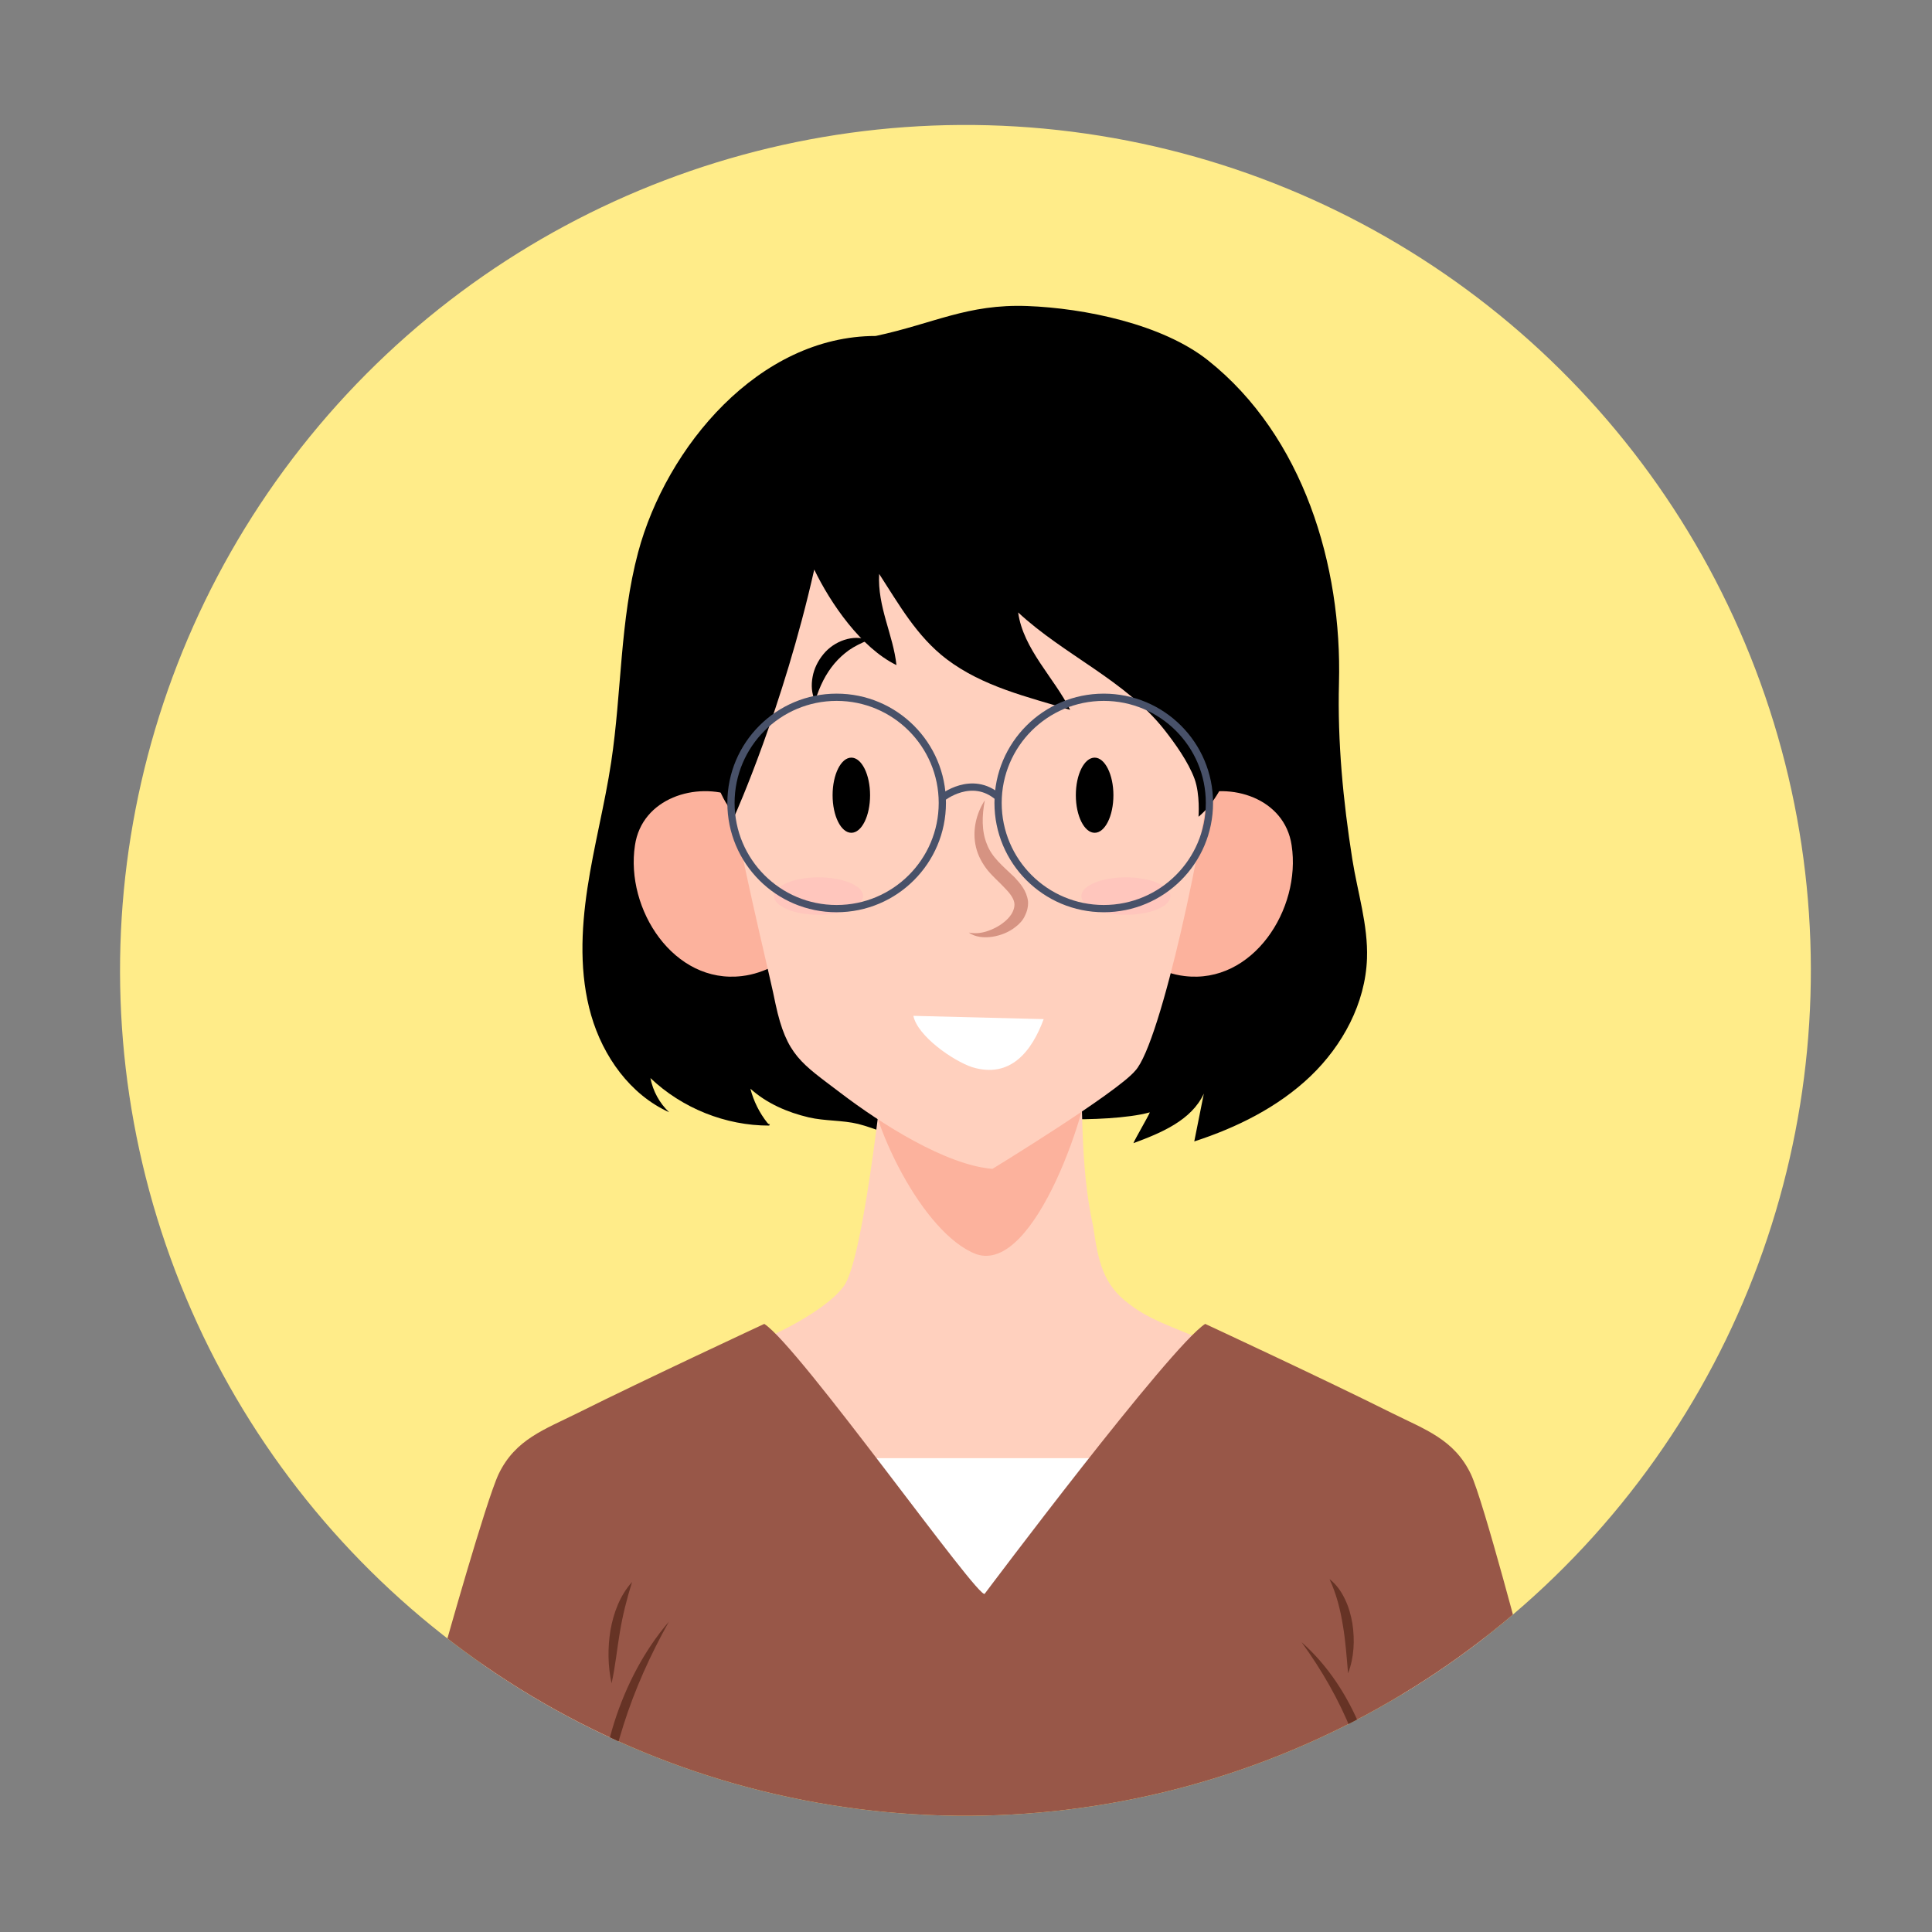 <?xml version="1.0" encoding="utf-8"?>
<!-- Generator: Adobe Illustrator 24.3.0, SVG Export Plug-In . SVG Version: 6.00 Build 0)  -->
<svg version="1.1" id="Calque_1" xmlns="http://www.w3.org/2000/svg" xmlns:xlink="http://www.w3.org/1999/xlink" x="0px" y="0px"
	 viewBox="0 0 200 200" style="enable-background:new 0 0 200 200;" xml:space="preserve">
<rect x="0" y="0" width="200" height="200" fill="#808080" stroke="none"/>
<style type="text/css">
	.st0{fill:#FFEC89;}
	.st1{clip-path:url(#SVGID_2_);}
	.st2{fill:#FFD0BE;}
	.st3{fill:#FCB29D;}
	.st4{fill:#FFFFFF;}
	.st5{fill:#985748;}
	.st6{opacity:0.2;fill:#FFA4BD;}
	.st7{fill:#D69382;}
	.st8{fill:#663325;}
	.st9{fill:none;stroke:#485169;stroke-width:0.75;stroke-miterlimit:10;}
</style>
<g>
	
		<ellipse transform="matrix(0.159 -0.987 0.987 0.159 -15.111 183.18)" class="st0" cx="100" cy="100.46" rx="87.54" ry="87.54"/>
	<g>
		<defs>
			
				<ellipse id="SVGID_1_" transform="matrix(0.159 -0.987 0.987 0.159 -15.111 183.18)" cx="100" cy="100.46" rx="87.54" ry="87.54"/>
		</defs>
		<clipPath id="SVGID_2_">
			<use xlink:href="#SVGID_1_"  style="overflow:visible;"/>
		</clipPath>
		<g class="st1">
			<g>
				<path d="M110.34,115.85c2.34,0.07,6.44-0.07,8.69-0.7c-0.18,0.46-1.52,2.73-1.7,3.19c2.87-1.06,6.01-2.36,7.29-5.13
					c-0.33,1.65-0.66,3.3-0.99,4.95c4.4-1.43,8.66-3.54,12.01-6.73c3.35-3.2,5.71-7.58,5.87-12.21c0.12-3.47-0.98-6.85-1.52-10.28
					c-0.95-6.02-1.54-12.14-1.38-18.23c0.33-12.16-3.69-25.57-13.56-33.41c-4.74-3.76-12.8-5.4-18.7-5.62
					c-6.21-0.23-9.7,1.82-15.7,3.1c-12.09,0-21.67,11.49-24.59,22.39c-1.89,7.06-1.7,14.5-2.79,21.72
					c-0.66,4.38-1.8,8.67-2.46,13.05c-0.66,4.38-0.84,8.92,0.39,13.17c1.23,4.25,4.03,8.2,8.07,10.03c-1-0.94-1.68-2.2-1.94-3.54
					c3.28,3.12,7.78,4.93,12.3,4.92c0.14-0.43,0.09,0.07-0.19-0.28c-0.83-1.04-1.43-2.26-1.76-3.54c1.68,1.52,3.83,2.45,6.04,2.97
					c1.68,0.39,3.48,0.28,5.12,0.68c2,0.5,3.48,1.43,5.66,1.33c-0.22-0.51-0.44-1.02-0.66-1.52c3.06,1.11,6.1,1.14,9.23,1.71
					C105.79,118.35,107.58,115.77,110.34,115.85z"/>
			</g>
			<g>
				<g>
					<path class="st2" d="M74.88,139.97c3.23-0.5,10.45-4.04,12.43-6.78c2.24-2.73,4.48-25.55,4.48-25.55
						c5.22,1,14.92,1.49,19.9-0.75c0.5,6.96,0,13.43,1.49,20.15c0.5,3.48,1,5.97,3.73,7.96c2.48,1.99,6.46,2.98,9.2,4.48
						c-3.48,5.47-6.46,11.69-11.19,15.92c-4.23,3.98-9.2,7.46-12.68,11.69L74.88,139.97z"/>
				</g>
				<g>
					<path class="st3" d="M89.73,110.55c0.19,5.57,5.76,17.17,11.33,19.28c6.14,2.11,11.91-15.74,11.91-19.96h-1.16L89.73,110.55z"
						/>
				</g>
			</g>
			<g>
				<g>
					<path class="st2" d="M49.9,170.15c4.9-0.86,13.53,12.67,19.29,12.38c0.86,6.05,0.58,19,0.58,19
						c-5.76,1.15-14.4,0.58-20.45,0.29C48.97,201.69,49.9,170.15,49.9,170.15z"/>
				</g>
				<g>
					<path class="st2" d="M153.99,169.57c-4.9-0.86-13.54,13.25-19.29,12.96c-0.87,6.05-0.58,19-0.58,19
						c5.76,1.15,14.4,0.58,20.45,0.29C154.92,201.69,153.99,169.57,153.99,169.57z"/>
				</g>
			</g>
			<rect x="82.53" y="150.95" class="st4" width="39.16" height="24.38"/>
			<g>
				<path class="st5" d="M157.88,171.88c0,0-4.32-16.56-5.62-19.29c-1.73-3.6-4.74-4.6-8.21-6.33c-6.91-3.46-19.29-9.21-19.29-9.21
					c-3.64,2.35-22.82,27.93-22.82,27.93c-0.5,0.86-19.18-25.58-22.82-27.93c0,0-12.38,5.76-19.29,9.21
					c-3.47,1.73-6.48,2.73-8.21,6.33c-1.3,2.74-5.62,18.14-5.62,18.14c0.37,0.37,7.21,9.25,17.24,11.31
					c-0.52,1.55-0.87,3.12-0.97,4.67c-0.43,5.62,1.58,14.54,6.48,18c0,0,16.48-0.32,27.93-0.31v0.02c0,0,2.08-0.01,5.25-0.01
					c3.18,0.01,5.26,0.01,5.26,0.01l0-0.02c11.45-0.01,27.87,0.18,27.93,0.31c4.89-3.46,7.85-12.38,7.42-18
					c-0.1-1.59-0.46-3.2-1.01-4.79C151.08,179.8,157.52,172.23,157.88,171.88z"/>
			</g>
			<g>
				<g>
					<g>
						<path class="st3" d="M76.1,82.47c-4.03-1.58-9.65,0.14-10.37,5.04c-1.01,6.62,4.03,14.4,11.09,13.53
							c2.45-0.29,4.18-1.58,6.34-2.59L76.1,82.47z"/>
					</g>
					<g>
						<path class="st3" d="M123.34,82.47c4.03-1.58,9.65,0.14,10.37,5.04c1.01,6.62-4.03,14.4-11.09,13.53
							c-2.45-0.29-4.18-1.58-6.34-2.59L123.34,82.47z"/>
					</g>
				</g>
				<g>
					<path class="st2" d="M102.74,121c-4.8-0.38-11.53-4.66-15.74-7.87c-4.03-3.07-5.57-3.84-6.72-9.21
						c-0.96-4.99-8.83-34.94-6.34-44.15c1.34-4.8,2.3-8.26,4.99-12.09c3.46-4.8,8.83-7.29,14.4-8.25c9.79-1.73,20.54,0.19,27.83,7.1
						c7.68,6.91,5.38,22.08,4.42,31.48c-0.77,8.06-5.38,29.95-8.06,32.83C115.61,113.13,102.74,121,102.74,121z"/>
				</g>
				<path class="st6" d="M89.35,92.76c0,1.07-2.06,1.94-4.61,1.94c-2.54,0-4.61-0.87-4.61-1.94c0-1.07,2.06-1.94,4.61-1.94
					C87.28,90.82,89.35,91.69,89.35,92.76z"/>
				<path class="st6" d="M121.16,92.76c0,1.07-2.06,1.94-4.61,1.94c-2.54,0-4.61-0.87-4.61-1.94c0-1.07,2.06-1.94,4.61-1.94
					C119.1,90.82,121.16,91.69,121.16,92.76z"/>
				<g>
					<g>
						<path d="M90.07,82.32c0,2.15-0.87,3.89-1.94,3.89c-1.07,0-1.94-1.74-1.94-3.89c0-2.15,0.87-3.89,1.94-3.89
							C89.2,78.43,90.07,80.18,90.07,82.32z"/>
						<path d="M115.26,82.32c0,2.15-0.87,3.89-1.94,3.89c-1.07,0-1.95-1.74-1.95-3.89c0-2.15,0.87-3.89,1.95-3.89
							C114.38,78.43,115.26,80.18,115.26,82.32z"/>
					</g>
					<g>
						<path class="st7" d="M101.95,82.84c-0.31,1.6-0.34,3.2,0.21,4.54c0.52,1.38,1.63,2.25,2.87,3.44
							c0.56,0.61,1.24,1.35,1.39,2.47c0.04,0.56-0.11,1.1-0.33,1.53c-0.21,0.46-0.57,0.83-0.93,1.11c-0.72,0.58-1.56,0.9-2.41,1.04
							c-0.84,0.13-1.78,0.06-2.46-0.43c0.81,0.16,1.57,0.01,2.27-0.28c0.7-0.28,1.34-0.7,1.81-1.2c0.23-0.26,0.41-0.51,0.52-0.8
							c0.12-0.31,0.15-0.56,0.11-0.81c-0.08-0.5-0.52-1.06-1.05-1.59c-0.52-0.56-1.14-1.08-1.7-1.76c-0.56-0.7-1-1.5-1.21-2.37
							C100.61,85.98,101.07,84.2,101.95,82.84z"/>
					</g>
					<g>
						<path class="st4" d="M94.55,105.16c0.44,2.1,4.09,4.64,6.08,5.31c3.98,1.22,6.19-1.66,7.41-4.97L94.55,105.16z"/>
					</g>
					<g>
						<g>
							<path d="M84.38,72.56c-0.37-0.76-0.42-1.65-0.26-2.49c0.15-0.85,0.55-1.66,1.11-2.34c1.1-1.36,3.08-2.1,4.67-1.47
								c-0.78,0.32-1.43,0.64-2.01,1.04c-0.57,0.41-1.07,0.87-1.51,1.39C85.49,69.75,84.87,70.98,84.38,72.56z"/>
						</g>
						<g>
							<path d="M111.57,64.82c0.89-0.36,1.95-0.35,2.9,0.03c0.97,0.36,1.78,1.07,2.35,1.9c0.57,0.83,0.93,1.78,1.07,2.74
								c0.15,0.96,0.09,1.95-0.25,2.85c-0.29-0.91-0.56-1.75-0.88-2.54c-0.34-0.79-0.71-1.53-1.17-2.19c-0.46-0.67-1-1.25-1.66-1.71
								C113.28,65.42,112.49,65.09,111.57,64.82z"/>
						</g>
					</g>
				</g>
			</g>
			<g>
				<g>
					<path class="st8" d="M62.28,190c-0.43-3.93,0.13-7.95,1.32-11.74c1.21-3.78,3.07-7.38,5.64-10.38
						c-1.92,3.44-3.52,6.98-4.69,10.68C63.36,182.26,62.64,186.07,62.28,190z"/>
				</g>
				<g>
					<path class="st8" d="M63.31,174.26c-0.39-1.8-0.41-3.65-0.12-5.48c0.32-1.81,0.99-3.63,2.24-5.01
						c-0.55,1.76-0.97,3.43-1.26,5.18C63.87,170.69,63.71,172.46,63.31,174.26z"/>
				</g>
				<g>
					<path class="st8" d="M142.49,189.46c-0.4-3.56-1.25-6.98-2.58-10.24c-1.31-3.26-3.07-6.32-5.17-9.22
						c2.7,2.38,4.73,5.5,6.1,8.84C142.18,182.21,142.89,185.88,142.49,189.46z"/>
				</g>
				<g>
					<path class="st8" d="M139.55,173.22c-0.15-1.73-0.26-3.37-0.54-4.99c-0.27-1.63-0.65-3.19-1.38-4.76
						c0.7,0.53,1.22,1.28,1.6,2.08c0.39,0.8,0.62,1.65,0.77,2.52C140.26,169.79,140.18,171.59,139.55,173.22z"/>
				</g>
			</g>
			<path d="M127.33,54.74c-1.73-4.22-4.26-8.62-7.93-11.45c-1.65-1.27-3.05-1.88-5.09-2.24c-0.23-0.04-0.46-0.08-0.7-0.12
				c-5.31-5.76-18.56-13.97-40.87,10.19c0,0-2.49,27.5,3.36,33.21c0,0,4.97-11.06,8.19-25.37c1.69,3.51,4.86,8.11,8.51,9.89
				c-0.33-3.13-1.98-6.03-1.79-9.44c2.02,3.1,3.87,6.46,6.99,8.83c3.75,2.84,8.38,3.91,12.78,5.24c-1.63-3.29-4.87-6.3-5.38-10.08
				c4.76,4.42,11.08,7.02,15.12,12.13c1.14,1.45,2.5,3.36,3.14,5.1c0.59,1.63,0.41,3.92,0.41,3.92c3.24-2.69,4.67-8.83,4.98-12.71
				C129.54,65.86,129.65,60.39,127.33,54.74z"/>
			<g>
				<path class="st9" d="M75.67,83.12c0-6.04,4.9-10.94,10.94-10.94c6.04,0,10.94,4.9,10.94,10.94c0,6.04-4.9,10.94-10.94,10.94
					C80.57,94.07,75.67,89.17,75.67,83.12z"/>
				<circle class="st9" cx="114.26" cy="83.12" r="10.94"/>
				<path class="st9" d="M97.54,82.59c0,0,3.05-2.46,5.81-0.06"/>
			</g>
		</g>
	</g>
</g>
</svg>
